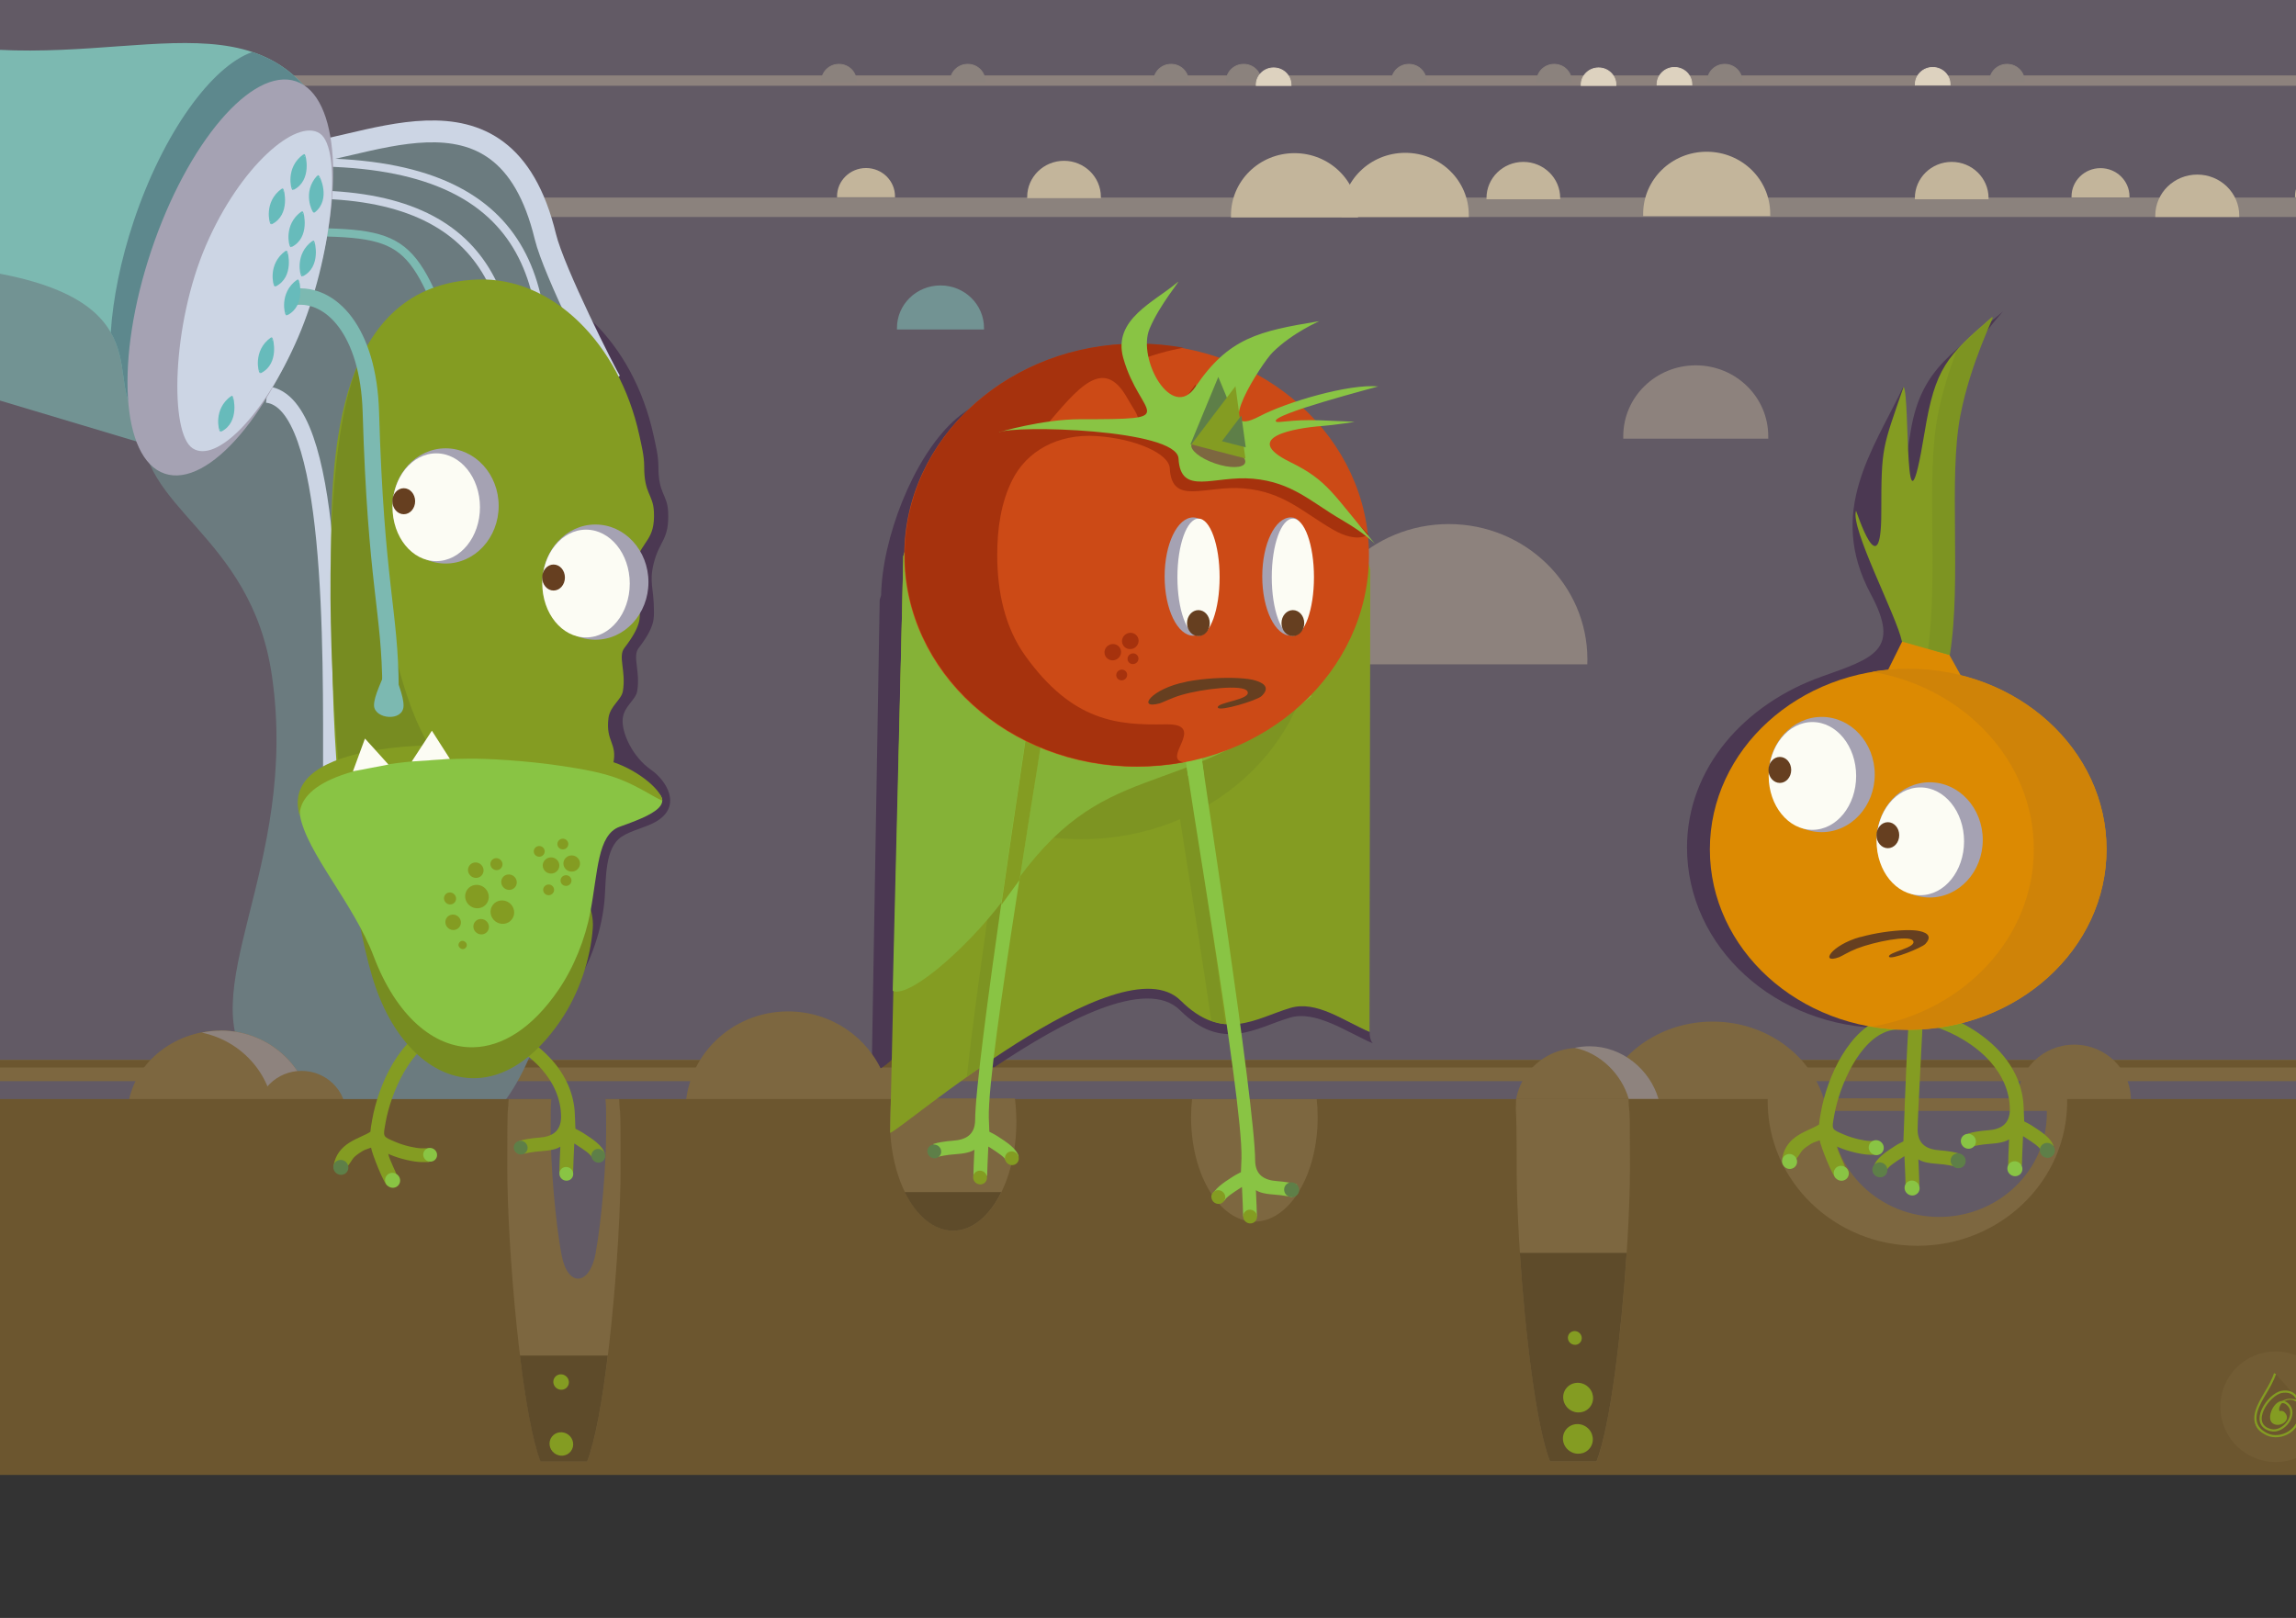 <?xml version="1.0" encoding="UTF-8"?>
<!DOCTYPE svg PUBLIC "-//W3C//DTD SVG 1.1//EN" "http://www.w3.org/Graphics/SVG/1.1/DTD/svg11.dtd">
<!-- Creator: CorelDRAW X6 -->
<svg xmlns="http://www.w3.org/2000/svg" xml:space="preserve" width="210mm" height="148mm" version="1.1" style="shape-rendering:geometricPrecision; text-rendering:geometricPrecision; image-rendering:optimizeQuality; fill-rule:evenodd; clip-rule:evenodd"
viewBox="0 0 21000 14800"
 xmlns:xlink="http://www.w3.org/1999/xlink">
 <rect x="0" y="0" width="21000" height="14800" fill="#333333" stroke="none"/>
 <defs>
  <style type="text/css">
   <![CDATA[
    .str8 {stroke:#8B827D;stroke-width:7.62}
    .str7 {stroke:#DDD2BF;stroke-width:7.62}
    .str6 {stroke:#67BBBB;stroke-width:20}
    .str5 {stroke:#7CB9B1;stroke-width:20}
    .str9 {stroke:#849C22;stroke-width:20}
    .str1 {stroke:#7CB9B1;stroke-width:75}
    .str2 {stroke:#CCD5E4;stroke-width:75}
    .str4 {stroke:#7CB9B1;stroke-width:150}
    .str3 {stroke:#CCD5E4;stroke-width:150}
    .str0 {stroke:#CCD5E4;stroke-width:200}
    .fil8 {fill:none}
    .fil3 {fill:#4B3852}
    .fil27 {fill:#5D888D}
    .fil7 {fill:#5E4B2A}
    .fil23 {fill:#5E7F48}
    .fil0 {fill:#625A65}
    .fil15 {fill:#663F20}
    .fil29 {fill:#67BBBB}
    .fil5 {fill:#6B7B7F}
    .fil2 {fill:#6C562F}
    .fil32 {fill:#725C34}
    .fil20 {fill:#729393}
    .fil11 {fill:#778C21}
    .fil26 {fill:#7CB9B1}
    .fil1 {fill:#7D6740}
    .fil17 {fill:#7D9422}
    .fil9 {fill:#849C22}
    .fil18 {fill:#85B237}
    .fil12 {fill:#89C444}
    .fil4 {fill:#8B827D}
    .fil16 {fill:#8D827D}
    .fil6 {fill:#8E837E}
    .fil13 {fill:#A5A2B3}
    .fil22 {fill:#A6320D}
    .fil30 {fill:#C3B59B}
    .fil21 {fill:#CC4A16}
    .fil28 {fill:#CCD5E4}
    .fil33 {fill:#CF8308}
    .fil25 {fill:#DC8A02}
    .fil31 {fill:#DDD2BF}
    .fil14 {fill:#FCFCF4}
    .fil24 {fill:#663F20;fill-rule:nonzero}
    .fil10 {fill:#849C22;fill-rule:nonzero}
    .fil19 {fill:#89C444;fill-rule:nonzero}
   ]]>
  </style>
 </defs>
 <g id="Слой_x0020_1">
  <g id="_222775888">
   <rect class="fil0" x="-949" y="-15" width="22500" height="13500"/>
   <rect class="fil0" x="1129" y="232" width="18360" height="13217"/>
   <rect class="fil1" x="-943" y="9695" width="22489" height="195"/>
   <rect class="fil2" x="-943" y="9697" width="22494.8" height="68.11"/>
   <ellipse class="fil1" cx="15664" cy="10328" rx="1060" ry="983"/>
   <ellipse class="fil1" cx="14439" cy="10154" rx="581" ry="568"/>
   <path class="fil3" d="M10204 3542c138,1 273,14 404,38 -142,26 -279,65 -410,116 33,277 270,583 439,333 28,-41 56,-79 83,-115l0 557 668 0c-102,52 -117,130 115,244 355,174 355,129 798,572 1,1 -99,88 -328,-45 -274,-159 -449,-343 -809,-375 -358,-32 -662,164 -681,-185 -7,-132 -310,-270 -668,-294 -346,-23 -622,128 -759,377l1896 242 826 1763c-1271,1008 -1894,515 -2756,1774 -305,445 -883,1318 -1049,1243l73 -4300 13 -42c9,-517 290,-1250 661,-1592 359,-331 798,-280 1342,-308 25,-11 53,-28 85,-56 44,-38 162,-213 71,8 -6,14 -11,29 -14,45zm-851 747c72,-7 146,-12 218,-12 755,0 667,19 522,-239 -218,-387 -453,-83 -739,251l-1 0z"/>
   <path class="fil1" d="M7208 11088c519,0 939,-411 939,-918 0,-70 119,-135 103,-201 -11,-47 -152,-98 -171,-142 -139,-337 -477,-575 -871,-575 -519,0 -939,411 -939,918 0,507 420,918 939,918z"/>
   <rect class="fil4" x="4881" y="1807" width="16668" height="178"/>
   <path class="fil3" d="M3159 5105c-8,-962 55,-2499 1337,-2548 686,-26 1298,585 1481,1422 20,93 45,189 45,287 -1,254 81,253 89,415 12,260 -79,259 -132,473 -43,175 1,224 2,424 0,73 13,152 -139,349 -61,79 17,211 -14,396 -14,80 -118,135 -132,247 -15,130 91,356 259,472 137,94 295,336 36,479 -91,50 -221,76 -307,134 -152,102 -140,381 -153,556 -20,277 -121,592 -296,849 -241,353 -516,520 -780,525 -363,7 -705,-292 -909,-829 -397,-1047 -377,-2501 -386,-3649l-1 -2z"/>
   <path class="fil5" d="M3524 1250c258,0 716,-121 1006,123 247,208 346,564 525,988 368,872 672,2138 487,3737 -382,3292 -755,4367 -1685,4367 -575,0 -772,225 -1536,-670 -602,-705 422,-1854 166,-3614 -190,-1310 -1246,-1523 -1185,-2333 98,-1296 1587,-2599 2222,-2599l0 1z"/>
   <path class="fil1" d="M2019 11063c462,0 837,-366 837,-818 0,-452 -375,-818 -837,-818 -394,0 -745,254 -834,612 -16,62 -3,140 -3,207 0,452 375,818 837,818l0 -1z"/>
   <ellipse class="fil1" cx="18972" cy="10062" rx="518" ry="506"/>
   <path class="fil6" d="M2019 9428c-60,0 -118,6 -174,18 379,78 663,407 663,800 0,67 13,144 -3,207 -76,303 -339,532 -658,594 55,11 113,17 172,17 394,0 745,-254 834,-612 16,-62 3,-140 3,-207 0,-452 -375,-818 -837,-818l0 1z"/>
   <ellipse class="fil1" cx="2758" cy="10195" rx="408" ry="399"/>
   <rect class="fil2" x="-961" y="10054" width="22513" height="3438"/>
   <path class="fil1" d="M5370 13370c180,-459 306,-1970 306,-2677 0,-707 -5,-431 -13,-639l-1011 0c-8,208 -12,-68 -12,639 0,707 125,2218 306,2677l425 0 -1 0z"/>
   <path class="fil7" d="M5370 13370c74,-189 139,-555 189,-970l-804 0c51,415 115,781 189,970l425 0 1 0z"/>
   <path class="fil8 str0" d="M2555 1425c725,14 2047,-853 2433,739 78,322 554,1261 598,1328"/>
   <path class="fil8 str1" d="M2622 2123c1137,0 1143,24 1591,1245 93,253 69,760 69,1047"/>
   <path class="fil8 str2" d="M2481 1791c1867,-128 2321,783 2200,2217"/>
   <path class="fil8 str2" d="M2165 1521c2374,-236 2911,708 2790,2142"/>
   <path class="fil8 str3" d="M2441 3609c619,66 589,2321 589,3495"/>
   <path class="fil0" d="M5448 11462c58,-318 96,-828 96,-1099 0,-346 -2,-211 -6,-313l-495 0c-4,102 -6,-33 -6,313 0,278 40,809 101,1124 56,289 255,278 311,-26l-1 1z"/>
   <path class="fil9" d="M3029 5105c-8,-962 55,-2499 1337,-2548 686,-26 1298,585 1481,1422 20,93 45,189 45,287 -1,254 81,253 89,415 12,260 -101,255 -170,465 -89,270 26,266 39,432 6,73 13,152 -139,349 -61,79 17,211 -14,396 -14,80 -118,135 -132,247 -26,221 85,223 43,419 -40,188 -149,173 -185,365 -18,94 65,197 65,304 0,183 -74,377 -87,552 -20,277 -121,592 -296,849 -241,353 -516,520 -780,525 -363,7 -705,-292 -909,-829 -397,-1047 -377,-2501 -386,-3649l-1 -1z"/>
   <path class="fil10" d="M3617 10446c81,35 184,57 235,58 14,0 29,0 44,0 20,0 20,0 30,0l0 126 -29 0c-16,0 -32,0 -47,0 -63,-1 -188,-27 -283,-68 -6,-3 -12,-5 -18,-8l3 3c7,46 78,182 72,183l-79 106c-26,2 -146,-300 -151,-348 -56,22 -53,13 -110,52 -68,47 -52,52 -105,119 -1,1 -17,5 -37,1l-92 0c0,-2 0,-2 0,-2 35,-220 243,-251 338,-315 2,-30 6,-53 14,-97l2 -12 0 0c57,-322 258,-776 592,-869 51,-14 103,-18 167,-18l0 126c-54,0 -96,3 -134,13 -273,76 -455,506 -502,771l0 0 -2 12c-22,122 -26,117 92,167z"/>
   <path class="fil10" d="M5263 10325c16,9 45,22 77,43 81,52 171,111 191,183l-121 32c-7,-25 -75,-70 -137,-110 -7,-4 -13,-9 -20,-13l-1 10c-5,102 -10,226 -10,258l-126 0c0,-27 4,-138 9,-239 -32,22 -85,36 -191,43 -19,1 -55,5 -88,11 -22,4 -42,8 -52,11l-45 -117c19,-7 47,-13 76,-18 37,-6 78,-11 101,-12 124,-8 203,-56 206,-187 0,-170 -71,-319 -180,-442 -133,-149 -321,-259 -506,-319l38 -119c205,66 413,188 562,354 124,139 206,309 212,504l5 126 0 1z"/>
   <path class="fil11" d="M3318 3246c1,86 30,206 32,296 26,982 116,2149 419,2951 204,537 529,836 892,829 1959,-38 380,41 607,656 63,172 167,335 154,511 -20,277 -121,592 -296,849 -241,353 -516,520 -780,525 -363,7 -718,-287 -909,-829 -358,-1014 -661,-4775 -119,-5787l0 -1z"/>
   <path class="fil12" d="M5108 9055c-241,353 -516,520 -780,525 -363,7 -705,-292 -909,-829 -370,-977 -1721,-1846 869,-1877 238,-3 1107,96 1532,265 495,197 102,331 -153,424 -203,74 -198,412 -267,777 -47,249 -151,509 -292,715z"/>
   <path class="fil10" d="M2741 7463c-208,-724 1465,-647 1543,-648 142,-2 523,11 881,73 87,15 245,27 402,71 241,66 479,257 492,365 -79,-31 -211,-126 -387,-195 -163,-64 -350,-94 -524,-121 -335,-51 -699,-70 -863,-68 -1154,14 -1548,259 -1544,523z"/>
   <ellipse class="fil13" cx="5446" cy="5325" rx="485" ry="527"/>
   <ellipse class="fil14" cx="5360" cy="5338" rx="400" ry="493"/>
   <ellipse class="fil15" cx="5063" cy="5283" rx="104" ry="119"/>
   <ellipse class="fil13" cx="4076" cy="4628" rx="485" ry="527"/>
   <ellipse class="fil14" cx="3990" cy="4640" rx="400" ry="493"/>
   <ellipse class="fil15" cx="3693" cy="4585" rx="104" ry="119"/>
   <ellipse class="fil9" transform="matrix(1.282 0.97 -0.97 1.282 4362.49 8201.44)" rx="68" ry="66"/>
   <ellipse class="fil9" transform="matrix(1.282 0.97 -0.97 1.282 4594.79 8343.84)" rx="68" ry="66"/>
   <ellipse class="fil9" transform="matrix(0.844 0.639 -0.639 0.844 4655.49 8069.74)" rx="68" ry="66"/>
   <ellipse class="fil9" transform="matrix(0.844 0.639 -0.639 0.844 4351.69 7960.04)" rx="68" ry="66"/>
   <ellipse class="fil9" transform="matrix(0.844 0.639 -0.639 0.844 4400.79 8477.14)" rx="68" ry="66"/>
   <ellipse class="fil9" transform="matrix(0.844 0.639 -0.639 0.844 4144.59 8436.74)" rx="68" ry="66"/>
   <ellipse class="fil9" cx="5040" cy="7917" rx="76" ry="74"/>
   <ellipse class="fil9" cx="5229" cy="7899" rx="76" ry="74"/>
   <ellipse class="fil9" cx="5148" cy="7721" rx="50" ry="49"/>
   <ellipse class="fil9" cx="4932" cy="7788" rx="50" ry="49"/>
   <ellipse class="fil9" cx="5177" cy="8055" rx="50" ry="49"/>
   <ellipse class="fil9" cx="5018" cy="8140" rx="50" ry="49"/>
   <ellipse class="fil9" transform="matrix(0.655 0.496 -0.496 0.655 4540.69 7904.84)" rx="68" ry="66"/>
   <ellipse class="fil9" transform="matrix(0.655 0.496 -0.496 0.655 4116.09 8218.64)" rx="68" ry="66"/>
   <ellipse class="fil9" transform="matrix(0.444 0.336 -0.336 0.444 4231.49 8644.24)" rx="68" ry="66"/>
   <polygon class="fil14" points="3338,6756 3283,6906 3228,7056 3390,7025 3553,6994 3446,6875 "/>
   <polygon class="fil14" points="3950,6684 3766,6966 4115,6942 "/>
   <path class="fil1" d="M8717 11258c320,0 579,-446 579,-996 0,-73 -5,-145 -13,-214l-1130 0c-9,69 -13,140 -13,214 0,550 259,996 579,996l-2 0z"/>
   <path class="fil7" d="M8717 11258c177,0 335,-137 441,-353l-883 0c106,216 265,353 442,353z"/>
   <path class="fil16" d="M14518 6077c1,-15 1,-29 1,-44 0,-684 -568,-1239 -1268,-1239 -700,0 -1268,555 -1268,1239 0,15 0,29 1,44l2534 0z"/>
   <path class="fil3" d="M12556 9544c-239,-103 -521,-305 -758,-235 -312,92 -615,320 -1004,-67 -309,-308 -1070,98 -1700,521l-146 0c653,-454 1512,-953 1846,-621 388,387 692,159 1004,67 237,-70 490,128 730,231 -3,7 1,77 28,104z"/>
   <path class="fil9" d="M8520 4270l3790 71 223 872 -7 4226c-239,-103 -486,-289 -723,-219 -312,92 -615,320 -1004,-67 -555,-553 -2570,1198 -2658,1210l121 -5275 258 -818z"/>
   <path class="fil17" d="M8520 4270l2811 52c420,353 684,859 684,1421 0,1068 -952,1934 -2125,1934 -677,0 -1281,-288 -1670,-738l42 -1852 258 -818 0 1z"/>
   <path class="fil17" d="M8972 9760c-44,30 -87,61 -129,91 108,-1006 461,-3273 461,-3306l142 18c11,55 -357,2168 -474,3197z"/>
   <path class="fil17" d="M11207 9368c-42,-4 -84,-14 -128,-30 -154,-1059 -378,-2367 -369,-2410l142 -18c0,25 209,1378 355,2458z"/>
   <path class="fil18" d="M8520 4270l2649 338 826 1763c-1271,1008 -1894,515 -2756,1774 -305,445 -908,994 -1074,919l98 -3976 258 -818 -1 0z"/>
   <path class="fil1" d="M11473 11175c320,0 579,-427 579,-955 0,-56 -3,-111 -9,-165l-1140 0c-6,54 -9,109 -9,165 0,527 259,955 579,955z"/>
   <path class="fil19" d="M11349 10723c-16,9 -45,22 -77,43 -81,52 -171,111 -191,183l121 32c7,-25 75,-70 137,-110 7,-4 13,-9 20,-13l1 10c5,102 10,226 10,258l126 0c0,-28 -4,-138 -9,-239 32,22 85,36 191,43 19,1 55,5 88,11 22,4 42,8 52,11l45 -117c-19,-7 -47,-13 -76,-18 -37,-6 -78,-11 -101,-12 -124,-8 -203,-56 -206,-187 0,-513 -492,-3669 -492,-3708l-142 18c-14,66 524,3127 509,3669l-5 126 -1 0z"/>
   <path class="fil19" d="M11013 7095c-17,-112 -26,-179 -26,-185l-142 18c-2,9 6,69 20,167l148 0z"/>
   <path class="fil19" d="M9050 10353c16,9 45,22 77,43 81,52 171,111 191,183l-121 32c-7,-25 -75,-70 -137,-110 -7,-4 -13,-9 -20,-13l-1 10c-5,102 -10,226 -10,258l-126 0c0,-27 4,-138 9,-239 -32,22 -85,36 -191,43 -19,1 -55,5 -88,11 -22,4 -42,8 -52,11l-45 -117c19,-7 47,-13 76,-18 37,-6 78,-11 101,-12 124,-8 203,-56 206,-187 0,-513 492,-3669 492,-3708l142 18c14,66 -524,3127 -509,3669l5 126 1 0z"/>
   <path class="fil10" d="M9158 8280c125,-875 251,-1691 250,-1710l142 18c7,34 -92,602 -225,1462l-168 230 1 0z"/>
   <path class="fil20" d="M9000 3014c0,-5 0,-9 0,-14 0,-215 -178,-389 -398,-389 -220,0 -398,174 -398,389 0,5 0,9 0,14l796 0z"/>
   <ellipse class="fil21" cx="10396" cy="5080" rx="2125" ry="1934"/>
   <path class="fil22" d="M10420 3143c138,1 273,14 404,38 -142,26 -279,65 -410,116 33,277 270,583 439,333 28,-41 56,-79 83,-115l0 557 668 0c-102,52 -117,130 115,244 355,174 355,129 798,572 1,1 -99,88 -328,-45 -274,-159 -449,-343 -809,-375 -358,-32 -662,164 -681,-185 -7,-132 -310,-270 -668,-294 -359,-24 -643,140 -774,405 -102,206 -136,442 -136,683 0,332 69,659 253,917 437,612 852,640 1286,632 54,-1 98,4 123,15 155,67 -133,301 40,332 -137,25 -278,38 -423,38 -1174,0 -2125,-866 -2125,-1934 0,-1031 886,-1874 2003,-1931 25,-11 53,-28 85,-56 44,-38 162,-213 71,8 -6,14 -11,29 -14,45zm-851 747c72,-7 146,-12 218,-12 755,0 667,19 522,-239 -218,-387 -453,-83 -739,251l-1 0z"/>
   <path class="fil22" d="M10400 3143c7,0 13,0 20,0 -11,47 -12,100 -6,154 -73,28 -143,60 -211,95 -3,-9 -5,-17 -8,-26 -85,-301 -56,-159 83,-220 40,-2 81,-3 122,-3zm-831 747c-14,17 -29,34 -42,51 -196,-6 -370,7 -472,41 -2,1 243,-65 515,-92l-1 0z"/>
   <path class="fil12" d="M9138 3953c-3,1 396,-118 739,-118 956,0 550,-17 397,-559 -100,-355 286,-514 497,-695 44,-38 -166,206 -257,427 -115,279 206,848 419,532 305,-451 580,-511 1133,-602 3,0 -242,103 -426,285 -99,98 -566,820 -120,585 248,-131 821,-299 1085,-273 6,1 -986,256 -935,320 16,20 131,-21 410,-10l306 13c18,1 -199,32 -295,39 -243,18 -751,103 -292,329 355,174 388,295 779,751 1,1 -80,-90 -309,-223 -274,-159 -449,-343 -809,-375 -358,-32 -662,164 -681,-185 -15,-270 -1509,-307 -1641,-239l0 -2z"/>
   <polygon class="fil23" points="11143,3448 11271,3757 11324,4135 11143,4065 10888,4065 11015,3757 "/>
   <path class="fil13" d="M11807 4733c129,0 124,194 146,448 3,30 39,59 39,91 0,299 -40,543 -185,543 -144,0 -262,-242 -262,-541 0,-299 117,-541 262,-541z"/>
   <ellipse class="fil14" cx="11825" cy="5280" rx="193" ry="536"/>
   <path class="fil13" d="M10914 4733c129,0 124,194 146,448 3,30 39,59 39,91 0,299 -40,543 -185,543 -144,0 -262,-242 -262,-541 0,-299 117,-541 262,-541z"/>
   <ellipse class="fil14" cx="10962" cy="5280" rx="193" ry="536"/>
   <ellipse class="fil15" cx="10961" cy="5700" rx="104" ry="119"/>
   <ellipse class="fil15" cx="11825" cy="5700" rx="104" ry="119"/>
   <path class="fil8" d="M10544 6468c244,-260 1309,-286 835,-131 -138,45 -153,144 -254,197"/>
   <path class="fil24" d="M10850 6236c165,-32 346,-40 477,-33 67,4 123,11 159,23 96,30 121,77 52,142 -43,40 -386,143 -399,105 -17,-50 318,-71 269,-151 -40,-64 -410,-21 -601,35 -96,28 -166,67 -200,77 -216,59 -77,-136 243,-197l0 -1z"/>
   <ellipse class="fil22" transform="matrix(1 -0.511 0.511 1 10177.9 5965.94)" rx="68" ry="66"/>
   <ellipse class="fil22" transform="matrix(1 -0.511 0.511 1 10338.1 5863.14)" rx="68" ry="66"/>
   <ellipse class="fil22" transform="matrix(0.658 -0.336 0.336 0.658 10362.8 6025.74)" rx="68" ry="66"/>
   <ellipse class="fil22" transform="matrix(0.658 -0.336 0.336 0.658 10259.5 6174.44)" rx="68" ry="66"/>
   <ellipse class="fil9" transform="matrix(1.282 0.97 -0.97 1.282 5134.49 13208.9)" rx="68" ry="66"/>
   <ellipse class="fil9" transform="matrix(0.844 0.639 -0.639 0.844 5132.09 12642.4)" rx="68" ry="66"/>
   <path class="fil6" d="M14539 9571c-47,0 -92,5 -136,14 237,49 428,242 494,467l272 0c-78,-267 -331,-481 -629,-481l-1 0zm46 1200c-56,28 -116,49 -180,61 43,9 88,13 134,13 15,0 31,-1 46,-1l0 -73z"/>
   <path class="fil1" d="M14602 13370c180,-459 306,-1970 306,-2677 0,-707 -5,-431 -13,-639l-1028 1c-8,208 5,-69 5,638 0,707 125,2218 306,2677l425 0 -1 0z"/>
   <path class="fil1" d="M17537 11396c757,0 1370,-591 1370,-1320 0,-10 0,-19 0,-29l-2739 0c0,10 0,19 0,29 0,729 613,1320 1370,1320l-1 0z"/>
   <path class="fil0" d="M17736 11132c544,0 985,-425 985,-949 0,-7 0,-14 0,-21l-1969 0c0,7 0,14 0,21 0,524 441,949 985,949l-1 0z"/>
   <path class="fil3" d="M17824 6188c718,220 1234,837 1234,1565 0,912 -812,1651 -1814,1651 -1002,0 -1814,-739 -1814,-1651 0,-727 526,-1313 1232,-1564 480,-171 724,-242 449,-754 -406,-757 23,-1321 296,-1895 62,80 -123,1571 70,398 97,-591 428,-730 842,-1088 17,-15 -427,447 -521,929 -113,579 11,1504 -96,2187l2 6 119 216 1 0z"/>
   <path class="fil10" d="M16867 10379c81,35 184,57 235,58 14,0 29,0 44,0 20,0 20,0 30,0l0 126 -29 0c-16,0 -32,0 -47,0 -63,-1 -188,-27 -283,-68 -6,-3 -12,-5 -18,-8l3 3c7,46 78,182 72,183l-79 106c-26,2 -146,-300 -151,-348 -56,22 -53,13 -110,52 -68,47 -52,52 -105,119 -1,1 -17,5 -37,1l-92 0c0,-2 0,-2 0,-2 35,-220 243,-251 338,-315 2,-30 6,-53 14,-97l2 -12 0 0c57,-322 258,-776 592,-869 51,-14 103,-18 167,-18l0 126c-54,0 -96,3 -134,13 -273,76 -455,506 -502,771l0 0 -2 12c-22,122 -26,117 92,167z"/>
   <path class="fil10" d="M18514 10258c16,9 45,22 77,43 81,52 171,111 191,183l-121 32c-7,-25 -75,-70 -137,-110 -7,-4 -13,-9 -20,-13l-1 10c-5,102 -10,226 -10,258l-126 0c0,-28 4,-138 9,-239 -32,22 -85,36 -191,43 -19,1 -55,5 -88,11 -22,4 -42,8 -52,11l-45 -117c19,-7 47,-13 76,-18 37,-6 78,-11 101,-12 124,-8 203,-56 206,-187 0,-170 -71,-319 -180,-442 -133,-149 -321,-259 -506,-319l38 -119c205,66 413,188 562,354 124,139 206,309 212,504l5 126 0 1z"/>
   <path class="fil10" d="M17408 10441c-16,9 -45,22 -77,43 -81,52 -171,111 -191,183l121 32c7,-25 75,-70 137,-110 7,-4 13,-9 20,-13l1 10c5,102 10,226 10,258l126 0c0,-27 -4,-138 -9,-239 32,22 85,36 191,43 19,1 55,5 88,11 22,4 42,8 52,11l45 -117c-19,-7 -47,-13 -76,-18 -37,-6 -78,-11 -101,-12 -124,-8 -203,-56 -206,-187 0,-120 51,-1021 48,-1030l-121 -13c-16,16 -48,897 -52,1022l-5 126 -1 0z"/>
   <ellipse class="fil25" cx="17453" cy="7770" rx="1814" ry="1651"/>
   <polygon class="fil25" points="17574,5251 17829,5989 18121,6516 17537,6441 17062,6544 17404,5856 "/>
   <path class="fil9" d="M17826 5991l-430 -122c-48,-235 -475,-1037 -420,-1197 1,-5 231,719 231,15 0,-603 9,-582 204,-1149 62,80 -1,1589 192,417 97,-591 203,-697 617,-1055 17,-15 -203,414 -297,896 -113,581 12,1512 -97,2195z"/>
   <path class="fil7" d="M14878 11461l-977 0c47,723 148,1582 276,1908l425 0c128,-327 229,-1185 276,-1908z"/>
   <ellipse class="fil9" transform="matrix(1.621 1.226 -1.226 1.621 14434.1 12785)" rx="68" ry="66"/>
   <ellipse class="fil9" transform="matrix(1.621 1.226 -1.226 1.621 14431.8 13162.6)" rx="68" ry="66"/>
   <ellipse class="fil9" transform="matrix(0.752 0.569 -0.569 0.752 14403.9 12239)" rx="68" ry="66"/>
   <ellipse class="fil13" cx="17650" cy="7683" rx="485" ry="527"/>
   <ellipse class="fil14" cx="17564" cy="7696" rx="400" ry="493"/>
   <ellipse class="fil15" cx="17267" cy="7640" rx="104" ry="119"/>
   <ellipse class="fil13" cx="16662" cy="7085" rx="485" ry="527"/>
   <ellipse class="fil14" cx="16577" cy="7098" rx="400" ry="493"/>
   <ellipse class="fil15" cx="16279" cy="7043" rx="104" ry="119"/>
   <path class="fil24" d="M17016 8572c139,-39 292,-59 404,-63 57,-2 106,1 137,8 84,18 109,57 54,117 -34,37 -319,150 -333,118 -18,-42 266,-83 218,-148 -38,-52 -351,11 -510,72 -80,31 -137,69 -165,80 -180,66 -75,-110 194,-185l1 1z"/>
   <rect class="fil16" x="-943" y="690" width="22490.2" height="94.49"/>
   <polygon class="fil20" points="-949,687 2055,1327 1255,4040 -943,3382 "/>
   <path class="fil26" d="M-946 306c1721,490 3106,-425 3827,603l-1658 2845c-271,-328 358,-1246 -2166,-1347l-4 -2102 1 1z"/>
   <path class="fil27" d="M2308 476c202,67 379,183 530,376 8,30 15,61 21,93l-1636 2809c-128,-155 -55,-443 -210,-713 20,-307 90,-659 211,-1021 270,-806 713,-1415 1084,-1544z"/>
   <ellipse class="fil13" transform="matrix(0.912 0.306 -0.199 0.595 2106.69 2538.14)" rx="794" ry="3016"/>
   <path class="fil28" d="M2924 1220c213,139 116,1139 -197,1865 -313,726 -752,1155 -965,1016 -213,-139 -191,-1131 122,-1857 313,-726 827,-1164 1040,-1024z"/>
   <path class="fil8 str4" d="M2692 2716c334,-42 678,309 700,1053 47,1597 177,1812 180,2538"/>
   <path class="fil26 str5" d="M3563 6073c62,161 120,300 118,384 -3,134 -246,109 -250,-3 -2,-82 69,-216 132,-381z"/>
   <path class="fil29 str6" d="M2909 1613c4,-4 110,208 -36,322 -5,4 -101,-175 36,-322z"/>
   <path class="fil29 str6" d="M2781 1420c4,-3 65,226 -101,308 -5,3 -62,-192 101,-308z"/>
   <path class="fil29 str6" d="M2763 1943c4,-3 65,226 -101,308 -5,3 -62,-192 101,-308z"/>
   <path class="fil29 str6" d="M2618 2303c4,-3 65,226 -101,308 -5,3 -62,-192 101,-308z"/>
   <path class="fil29 str6" d="M2483 3096c4,-3 65,226 -101,308 -5,3 -62,-192 101,-308z"/>
   <path class="fil29 str6" d="M2865 2211c4,-3 65,226 -101,308 -5,3 -62,-192 101,-308z"/>
   <path class="fil29 str6" d="M2583 1734c4,-3 65,226 -101,308 -5,3 -62,-192 101,-308z"/>
   <path class="fil29 str6" d="M2723 2567c4,-3 65,226 -101,308 -5,3 -62,-192 101,-308z"/>
   <path class="fil29 str6" d="M2120 3631c4,-3 65,226 -101,308 -5,3 -62,-192 101,-308z"/>
   <path class="fil30" d="M12421 1989c0,-7 0,-13 0,-20 0,-314 -260,-568 -581,-568 -321,0 -581,254 -581,568 0,7 0,14 0,20l1162 0z"/>
   <path class="fil30" d="M10069 1813c0,-4 0,-8 0,-12 0,-182 -151,-330 -337,-330 -186,0 -337,148 -337,330 0,4 0,8 0,12l674 0z"/>
   <path class="fil30" d="M13434 1986c0,-7 0,-13 0,-20 0,-314 -260,-568 -581,-568 -321,0 -581,254 -581,568 0,7 0,14 0,20l1162 0z"/>
   <path class="fil30" d="M14270 1823c0,-4 0,-8 0,-12 0,-182 -151,-330 -337,-330 -186,0 -337,148 -337,330 0,4 0,8 0,12l674 0z"/>
   <path class="fil30" d="M18188 1823c0,-4 0,-8 0,-12 0,-182 -151,-330 -337,-330 -186,0 -337,148 -337,330 0,4 0,8 0,12l674 0z"/>
   <path class="fil30" d="M19477 1806c0,-3 0,-6 0,-9 0,-143 -119,-259 -265,-259 -146,0 -265,116 -265,259 0,3 0,6 0,9l529 0 1 0z"/>
   <path class="fil30" d="M16191 1976c0,-7 0,-13 0,-20 0,-314 -260,-568 -581,-568 -321,0 -581,254 -581,568 0,7 0,14 0,20l1162 0z"/>
   <path class="fil30" d="M8186 1805c0,-3 0,-6 0,-9 0,-143 -119,-259 -265,-259 -146,0 -265,116 -265,259 0,3 0,6 0,9l529 0 1 0z"/>
   <path class="fil16" d="M16173 4013c0,-8 0,-15 0,-23 0,-358 -297,-648 -663,-648 -366,0 -663,290 -663,648 0,8 0,15 0,23l1326 0z"/>
   <path class="fil31 str7" d="M17836 778c0,-2 0,-4 0,-6 0,-86 -71,-155 -159,-155 -88,0 -159,70 -159,155 0,2 0,4 0,6l318 0z"/>
   <path class="fil31 str7" d="M15474 778c0,-2 0,-4 0,-6 0,-86 -71,-155 -159,-155 -88,0 -159,70 -159,155 0,2 0,4 0,6l318 0z"/>
   <path class="fil31 str7" d="M14780 782c0,-2 0,-4 0,-6 0,-86 -71,-155 -159,-155 -88,0 -159,70 -159,155 0,2 0,4 0,6l318 0z"/>
   <path class="fil4 str8" d="M15934 749c0,-2 0,-4 0,-6 0,-86 -71,-155 -159,-155 -88,0 -159,70 -159,155 0,2 0,4 0,6l318 0z"/>
   <path class="fil4 str8" d="M14374 749c0,-2 0,-4 0,-6 0,-86 -71,-155 -159,-155 -88,0 -159,70 -159,155 0,2 0,4 0,6l318 0z"/>
   <path class="fil4 str8" d="M13045 749c0,-2 0,-4 0,-6 0,-86 -71,-155 -159,-155 -88,0 -159,70 -159,155 0,2 0,4 0,6l318 0z"/>
   <path class="fil4 str8" d="M11534 749c0,-2 0,-4 0,-6 0,-86 -71,-155 -159,-155 -88,0 -159,70 -159,155 0,2 0,4 0,6l318 0z"/>
   <path class="fil4 str8" d="M10870 749c0,-2 0,-4 0,-6 0,-86 -71,-155 -159,-155 -88,0 -159,70 -159,155 0,2 0,4 0,6l318 0z"/>
   <path class="fil4 str8" d="M9010 749c0,-2 0,-4 0,-6 0,-86 -71,-155 -159,-155 -88,0 -159,70 -159,155 0,2 0,4 0,6l318 0z"/>
   <path class="fil4 str8" d="M18516 749c0,-2 0,-4 0,-6 0,-86 -71,-155 -159,-155 -88,0 -159,70 -159,155 0,2 0,4 0,6l318 0z"/>
   <path class="fil31 str7" d="M11808 782c0,-2 0,-4 0,-6 0,-86 -71,-155 -159,-155 -88,0 -159,70 -159,155 0,2 0,4 0,6l318 0z"/>
   <path class="fil4 str8" d="M7832 749c0,-2 0,-4 0,-6 0,-86 -71,-155 -159,-155 -88,0 -159,70 -159,155 0,2 0,4 0,6l318 0z"/>
   <circle class="fil32" cx="20814" cy="12868" r="506"/>
   <path class="fil9" d="M20804 12557c32,56 -436,560 28,580 85,4 174,-80 200,-182 33,-131 -54,-202 -135,-289 -24,-26 -76,-80 -93,-109z"/>
   <path class="fil2" d="M20806 12555c32,56 -436,560 28,580 85,4 174,-80 200,-182 43,-170 -146,-189 -184,-84 -6,16 -8,40 10,47 15,6 35,15 44,28 7,11 -1,40 -6,49 -17,31 -78,37 -101,17 -21,-18 -33,-58 -3,-111 37,-67 85,-89 121,-100 72,-22 175,70 -15,-136 -24,-26 -76,-80 -93,-109l-1 1z"/>
   <path class="fil8 str9" d="M20808 12565c-7,25 -23,59 -41,95 -50,98 -156,231 -136,341 9,48 41,90 105,120 122,57 318,-34 301,-233 -8,-99 -59,-173 -165,-156 -125,20 -308,296 -104,350 117,31 261,-150 150,-241 -89,-73 -185,122 -128,169 55,44 162,-23 97,-85 -33,-31 -93,27 -47,38 9,2 6,-28 -9,-3"/>
   <ellipse class="fil1" transform="matrix(0.209 -0.608 0.608 0.209 11142.9 4150.24)" rx="146" ry="403"/>
   <polygon class="fil9" points="11300,3533 11345,3864 11391,4194 11144,4130 10897,4065 11098,3799 "/>
   <ellipse class="fil9" transform="matrix(0.752 0.569 -0.569 0.752 11143.3 10950.1)" rx="68" ry="66"/>
   <ellipse class="fil9" transform="matrix(0.752 0.569 -0.569 0.752 11433.8 11128.6)" rx="68" ry="66"/>
   <ellipse class="fil23" transform="matrix(0.813 0.615 -0.615 0.813 11813.7 10883.7)" rx="68" ry="66"/>
   <ellipse class="fil9" transform="matrix(0.752 0.569 -0.569 0.752 8963.89 10771.6)" rx="68" ry="66"/>
   <ellipse class="fil9" transform="matrix(0.751 0.568 -0.568 0.751 9254.99 10595.2)" rx="68" ry="66"/>
   <ellipse class="fil23" transform="matrix(0.751 0.568 -0.568 0.751 8545.19 10532.9)" rx="68" ry="66"/>
   <polygon class="fil23" points="11354,3801 11374,3947 11394,4092 11285,4064 11176,4036 11265,3918 "/>
   <path class="fil33" d="M17453 6117c1002,0 1814,739 1814,1651 0,912 -812,1651 -1814,1651 -113,0 -224,-10 -332,-28 843,-142 1481,-815 1481,-1623 0,-808 -639,-1481 -1481,-1623 108,-18 219,-28 332,-28z"/>
   <path class="fil17" d="M17834 5991l-199 -57c94,-677 -21,-1573 89,-2138 42,-216 109,-421 169,-580 82,-95 190,-190 335,-316 17,-15 -203,414 -297,896 -113,581 12,1512 -97,2195z"/>
   <ellipse class="fil23" transform="matrix(0.751 0.568 -0.568 0.751 5472.39 10572.8)" rx="68" ry="66"/>
   <ellipse class="fil23" transform="matrix(0.751 0.568 -0.568 0.751 4762.49 10498.1)" rx="68" ry="66"/>
   <ellipse class="fil12" transform="matrix(0.751 0.568 -0.568 0.751 5179.69 10737.8)" rx="68" ry="66"/>
   <ellipse class="fil12" transform="matrix(0.751 0.568 -0.568 0.751 3934.39 10563.5)" rx="68" ry="66"/>
   <ellipse class="fil12" transform="matrix(0.817 0.618 -0.618 0.817 3590.89 10797)" rx="68" ry="66"/>
   <ellipse class="fil23" transform="matrix(0.817 0.618 -0.618 0.817 3117.59 10678.7)" rx="68" ry="66"/>
   <ellipse class="fil12" transform="matrix(0.817 0.618 -0.618 0.817 16841.1 10732.7)" rx="68" ry="66"/>
   <ellipse class="fil12" transform="matrix(0.817 0.618 -0.618 0.817 16367.9 10624.7)" rx="68" ry="66"/>
   <ellipse class="fil12" transform="matrix(0.817 0.618 -0.618 0.817 17160.8 10498.1)" rx="68" ry="66"/>
   <ellipse class="fil23" transform="matrix(0.817 0.618 -0.618 0.817 17194 10701.5)" rx="68" ry="66"/>
   <ellipse class="fil12" transform="matrix(0.817 0.618 -0.618 0.817 17488.7 10867.6)" rx="68" ry="66"/>
   <ellipse class="fil23" transform="matrix(0.817 0.618 -0.618 0.817 17910 10618.5)" rx="68" ry="66"/>
   <ellipse class="fil12" transform="matrix(0.817 0.618 -0.618 0.817 18003.4 10440)" rx="68" ry="66"/>
   <ellipse class="fil12" transform="matrix(0.817 0.618 -0.618 0.817 18428.9 10691.1)" rx="68" ry="66"/>
   <ellipse class="fil23" transform="matrix(0.817 0.618 -0.618 0.817 18725.7 10523)" rx="68" ry="66"/>
   <path class="fil30" d="M20481 1985c0,-4 0,-9 0,-13 0,-207 -172,-375 -384,-375 -212,0 -384,168 -384,375 0,4 0,9 0,13l766 0 2 0z"/>
   <path class="fil30" d="M21521 1805c0,-3 0,-6 0,-9 0,-143 -119,-259 -265,-259 -146,0 -265,116 -265,259 0,3 0,6 0,9l529 0 1 0z"/>
  </g>
 </g>
</svg>
